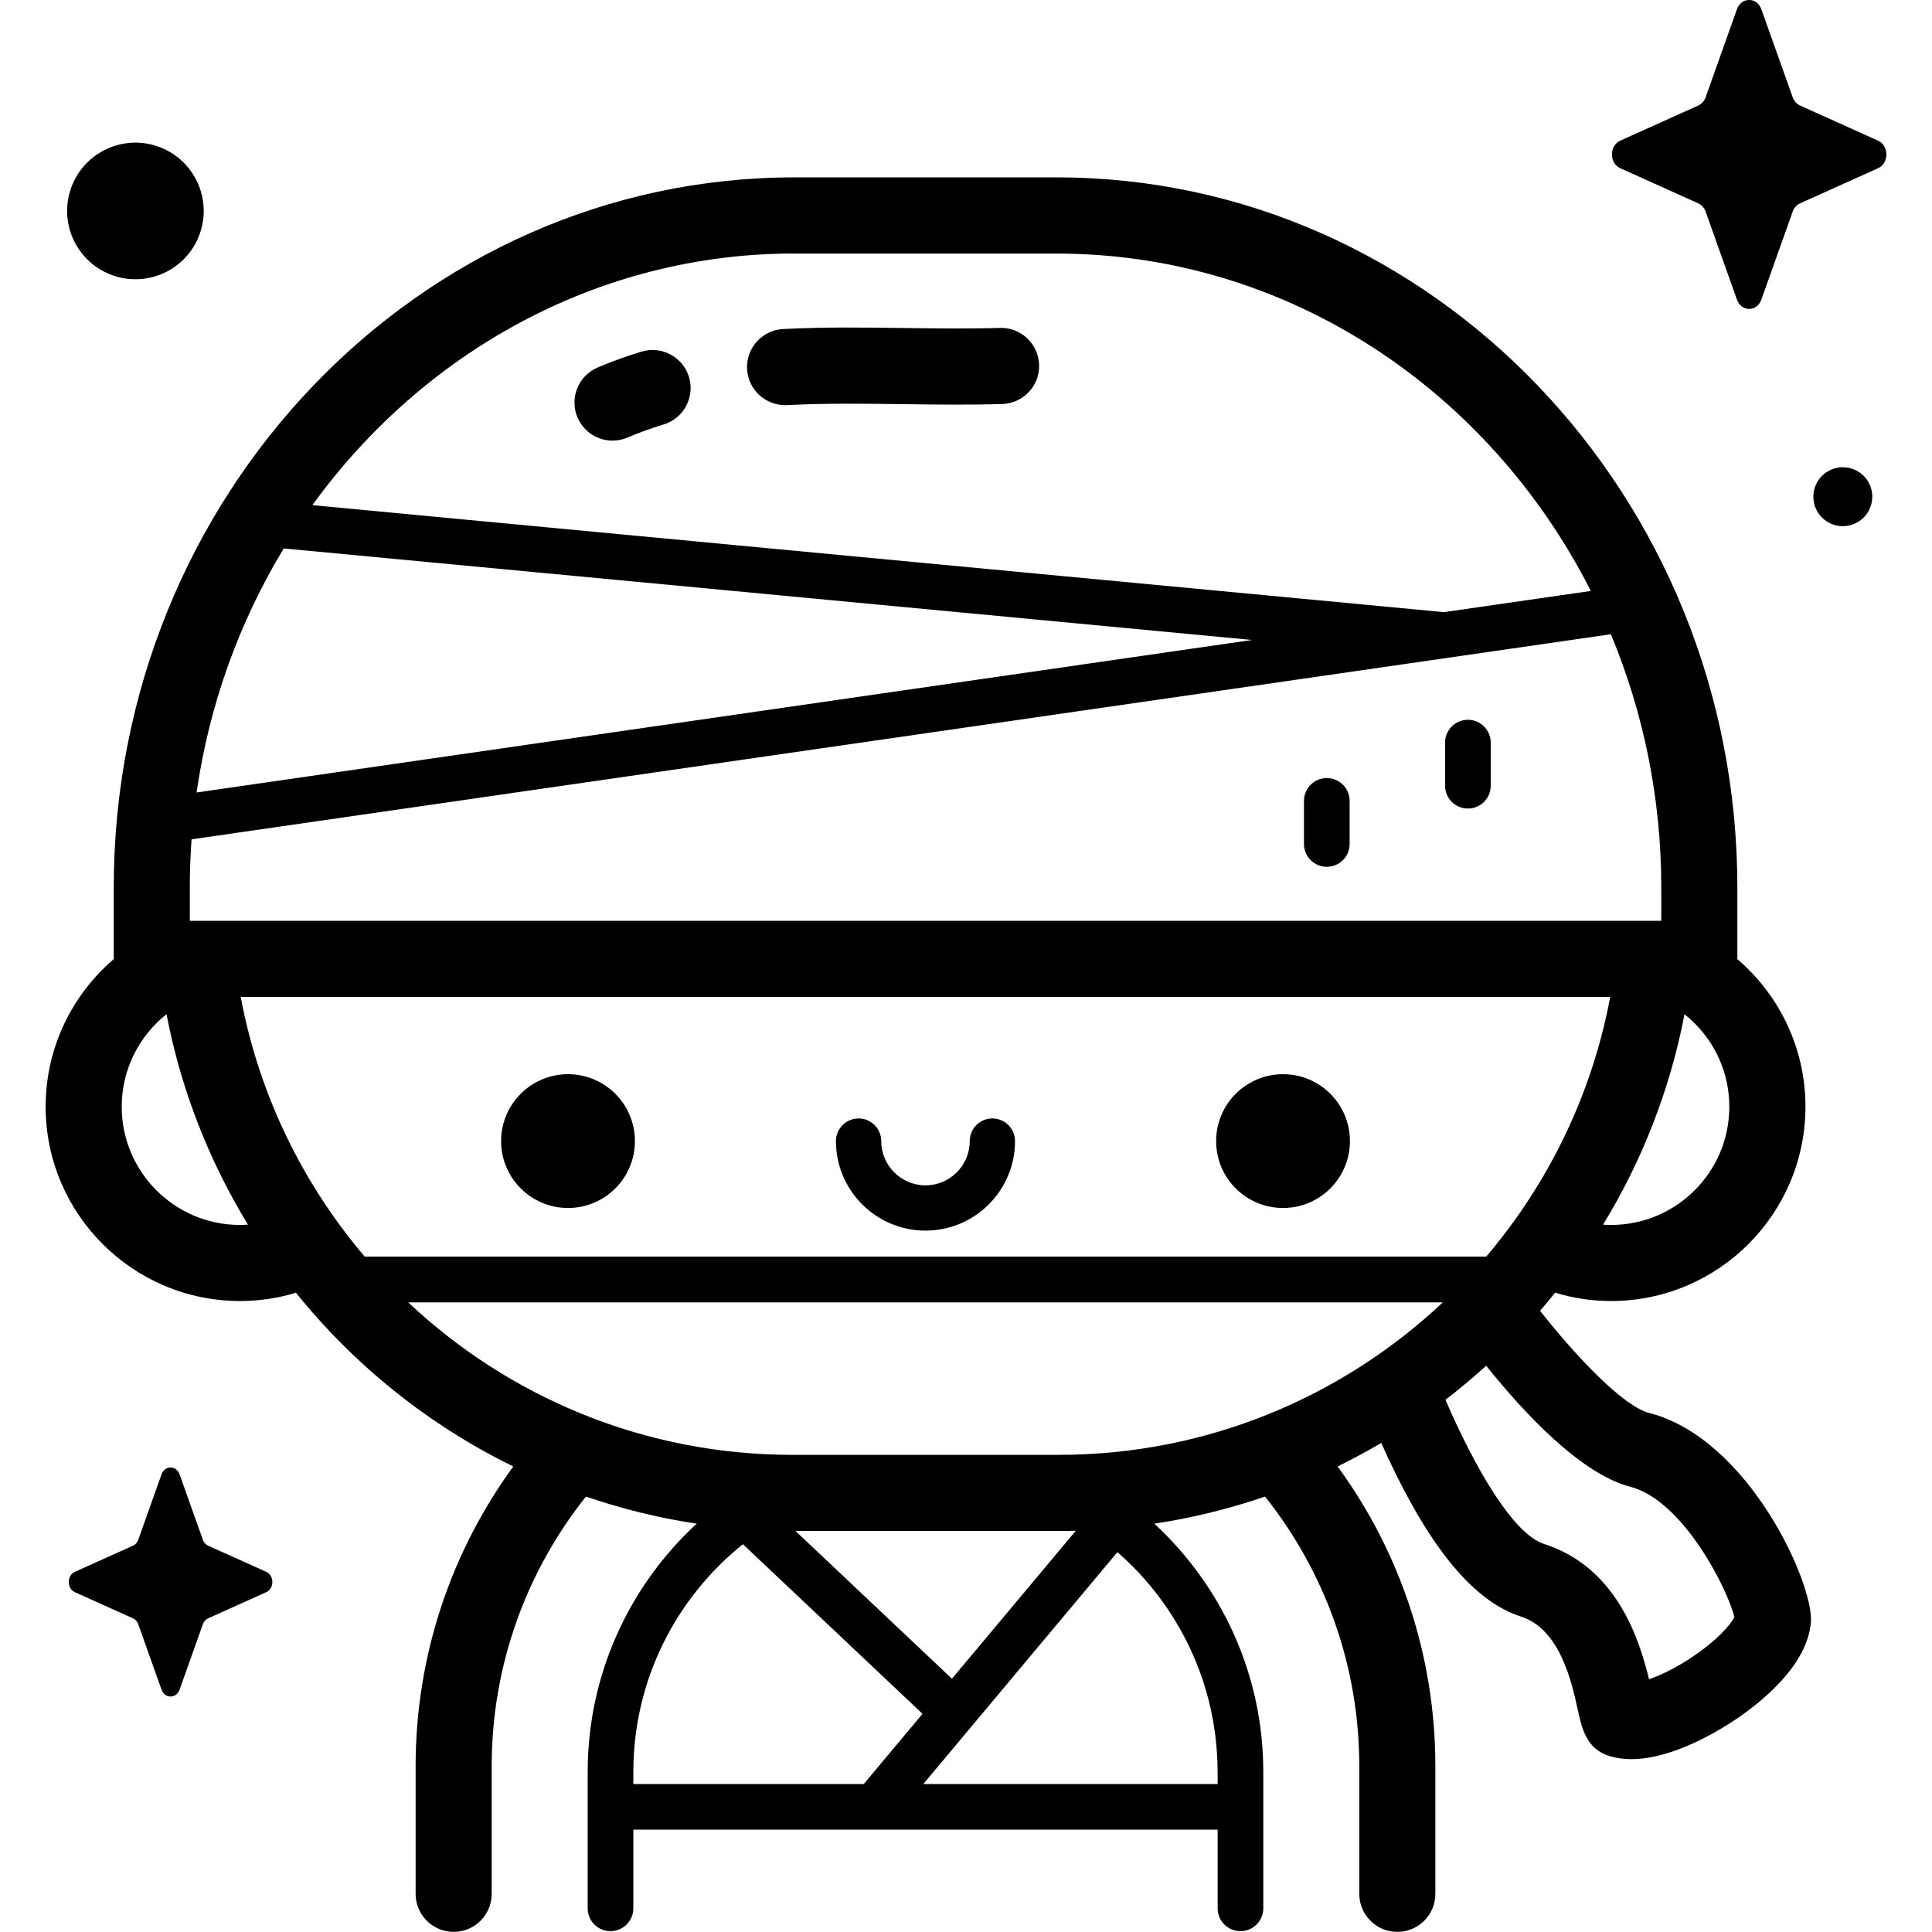 <!-- Generated by IcoMoon.io -->
<svg version="1.1" xmlns="http://www.w3.org/2000/svg" width="32" height="32" viewBox="0 0 32 32">
<title>ninja</title>
<path d="M15.329 20.383c-0.818 0-1.483-0.665-1.483-1.483 0-0.207 0.168-0.375 0.375-0.375s0.375 0.168 0.375 0.375c0 0.404 0.329 0.733 0.733 0.733s0.733-0.329 0.733-0.733c0-0.207 0.168-0.375 0.375-0.375s0.375 0.168 0.375 0.375c0 0.818-0.665 1.483-1.483 1.483z"></path>
<path d="M10.146 7.298c-0.245 0-0.477-0.143-0.58-0.382-0.137-0.32 0.011-0.691 0.331-0.828 0.233-0.1 0.479-0.189 0.729-0.264 0.333-0.101 0.685 0.088 0.786 0.421s-0.088 0.685-0.421 0.786c-0.206 0.062-0.407 0.135-0.597 0.216-0.081 0.035-0.165 0.051-0.248 0.051z"></path>
<path d="M13.003 6.71c-0.333 0-0.612-0.261-0.629-0.598-0.018-0.348 0.25-0.644 0.597-0.662 0.677-0.035 1.356-0.026 2.013-0.017 0.52 0.007 1.057 0.014 1.578-0.002 0.345-0.011 0.638 0.263 0.649 0.612s-0.264 0.638-0.612 0.649c-0.548 0.016-1.099 0.009-1.632 0.002-0.636-0.008-1.295-0.017-1.931 0.016-0.011 0.001-0.022 0.001-0.033 0.001z"></path>
<path d="M29.174 0.154l0.518 1.456c0.022 0.062 0.066 0.112 0.121 0.137l1.294 0.583c0.183 0.082 0.183 0.374 0 0.456l-1.294 0.583c-0.055 0.025-0.099 0.074-0.121 0.137l-0.518 1.456c-0.073 0.206-0.332 0.206-0.405 0l-0.518-1.456c-0.022-0.062-0.066-0.112-0.121-0.137l-1.294-0.583c-0.183-0.082-0.183-0.374 0-0.456l1.294-0.583c0.055-0.025 0.099-0.074 0.121-0.137l0.518-1.456c0.073-0.206 0.332-0.206 0.405 0z"></path>
<path d="M2.975 24.421l0.384 1.080c0.016 0.046 0.049 0.083 0.090 0.101l0.96 0.432c0.136 0.061 0.136 0.277 0 0.338l-0.96 0.432c-0.041 0.018-0.074 0.055-0.090 0.101l-0.384 1.080c-0.054 0.153-0.246 0.153-0.3 0l-0.384-1.080c-0.016-0.046-0.049-0.083-0.090-0.101l-0.96-0.432c-0.136-0.061-0.136-0.277 0-0.338l0.96-0.432c0.041-0.018 0.074-0.055 0.090-0.101l0.384-1.080c0.054-0.153 0.246-0.153 0.3 0z"></path>
<path d="M2.676 2.449c0.577 0.239 0.851 0.901 0.612 1.478s-0.901 0.851-1.478 0.612c-0.577-0.239-0.851-0.901-0.612-1.478s0.901-0.851 1.478-0.612z"></path>
<path d="M31.011 8.227c0 0.269-0.218 0.488-0.488 0.488s-0.488-0.218-0.488-0.488c0-0.269 0.218-0.488 0.488-0.488s0.488 0.218 0.488 0.488z"></path>
<path d="M27.322 23.406c-0.436-0.113-1.203-0.923-1.814-1.695 0.085-0.098 0.168-0.198 0.25-0.3 0.294 0.089 0.604 0.138 0.927 0.138 1.775 0 3.219-1.444 3.219-3.219 0-0.977-0.438-1.853-1.128-2.444 0-0.001 0-0.003 0-0.004v-1.182c0-6.485-5.057-11.762-11.272-11.762h-4.348c-6.216 0-11.272 5.276-11.272 11.762v1.182c0 0.001 0 0.003 0 0.004-0.69 0.591-1.128 1.467-1.128 2.444 0 1.775 1.444 3.219 3.219 3.219 0.322 0 0.634-0.048 0.927-0.137 0.97 1.204 2.198 2.192 3.6 2.877-1.017 1.395-1.618 3.112-1.618 4.966v2.113c0 0.348 0.282 0.63 0.63 0.63s0.63-0.282 0.63-0.63v-2.113c0-1.687 0.584-3.24 1.561-4.467 0.59 0.202 1.203 0.354 1.834 0.449-1.109 1.023-1.805 2.487-1.805 4.112v2.259c0 0.209 0.169 0.378 0.378 0.378s0.378-0.169 0.378-0.378v-1.304h9.678v1.304c0 0.209 0.169 0.378 0.378 0.378s0.378-0.169 0.378-0.378v-2.259c0-1.624-0.696-3.088-1.805-4.112 0.631-0.095 1.244-0.247 1.834-0.449 0.977 1.227 1.561 2.78 1.561 4.467v2.113c0 0.348 0.282 0.63 0.63 0.63s0.63-0.282 0.63-0.63v-2.113c0-1.855-0.601-3.572-1.619-4.966 0.247-0.121 0.488-0.251 0.723-0.389 0.037 0.082 0.074 0.165 0.113 0.248 0.711 1.52 1.43 2.379 2.196 2.625 0.652 0.21 0.844 1.081 0.947 1.55 0.066 0.303 0.142 0.646 0.524 0.763 0.115 0.035 0.236 0.051 0.361 0.051 0.706 0 1.502-0.502 1.759-0.678 0.433-0.296 1.166-0.898 1.216-1.596 0.046-0.636-1.028-3.032-2.674-3.459zM17.535 24.097h-4.411c-2.46 0-4.699-0.96-6.363-2.526h17.137c-1.664 1.565-3.903 2.526-6.363 2.526zM15.767 27.805l-2.591-2.447h4.359c0.095 0 0.189-0.002 0.284-0.004zM4.7 9.084l16.038 1.516-17.482 2.526c0.212-1.469 0.714-2.838 1.444-4.042zM24.617 20.814h-18.576c-1.027-1.208-1.751-2.681-2.054-4.301h22.683c-0.303 1.62-1.027 3.093-2.054 4.301zM26.685 20.289c-0.045 0-0.089-0.002-0.133-0.005 0.644-1.055 1.108-2.231 1.349-3.485 0.452 0.359 0.742 0.912 0.742 1.532 0 1.080-0.878 1.958-1.958 1.958zM27.515 15.252h-24.371v-0.551c0-0.269 0.010-0.535 0.029-0.799l23.508-3.397c0.536 1.286 0.835 2.705 0.835 4.195v0.551zM13.155 4.2h4.348c3.829 0 7.163 2.267 8.846 5.588l-2.433 0.351-18.742-1.772c1.83-2.53 4.726-4.168 7.98-4.168zM3.974 20.289c-1.080 0-1.958-0.878-1.958-1.958 0-0.62 0.29-1.174 0.742-1.533 0.241 1.255 0.705 2.431 1.349 3.486-0.044 0.003-0.088 0.005-0.133 0.005zM10.49 29.35c0-1.525 0.709-2.886 1.815-3.773l2.975 2.809-0.973 1.163h-3.817zM20.168 29.35v0.199h-4.875l3.215-3.841c1.016 0.887 1.659 2.191 1.659 3.643zM27.987 27.473c-0.27 0.175-0.502 0.281-0.674 0.341-0.166-0.688-0.548-1.859-1.738-2.241-0.514-0.165-1.147-1.262-1.634-2.388 0.233-0.178 0.458-0.367 0.675-0.564 0.633 0.79 1.571 1.793 2.388 2.005 0.879 0.228 1.614 1.702 1.723 2.16-0.058 0.115-0.285 0.391-0.741 0.687z"></path>
<path d="M9.408 17.792c-0.612 0-1.108 0.496-1.108 1.108s0.496 1.108 1.108 1.108 1.108-0.496 1.108-1.108-0.496-1.108-1.108-1.108z"></path>
<path d="M22.359 18.9c0 0.612-0.496 1.108-1.108 1.108s-1.108-0.496-1.108-1.108c0-0.612 0.496-1.108 1.108-1.108s1.108 0.496 1.108 1.108z"></path>
<path d="M21.976 12.887c-0.209 0-0.378 0.169-0.378 0.378v0.714c0 0.209 0.169 0.378 0.378 0.378s0.378-0.169 0.378-0.378v-0.714c0-0.209-0.169-0.378-0.378-0.378z"></path>
<path d="M24.313 11.922c-0.209 0-0.378 0.169-0.378 0.378v0.714c0 0.209 0.169 0.378 0.378 0.378s0.378-0.169 0.378-0.378v-0.714c0-0.209-0.169-0.378-0.378-0.378z"></path>
</svg>
